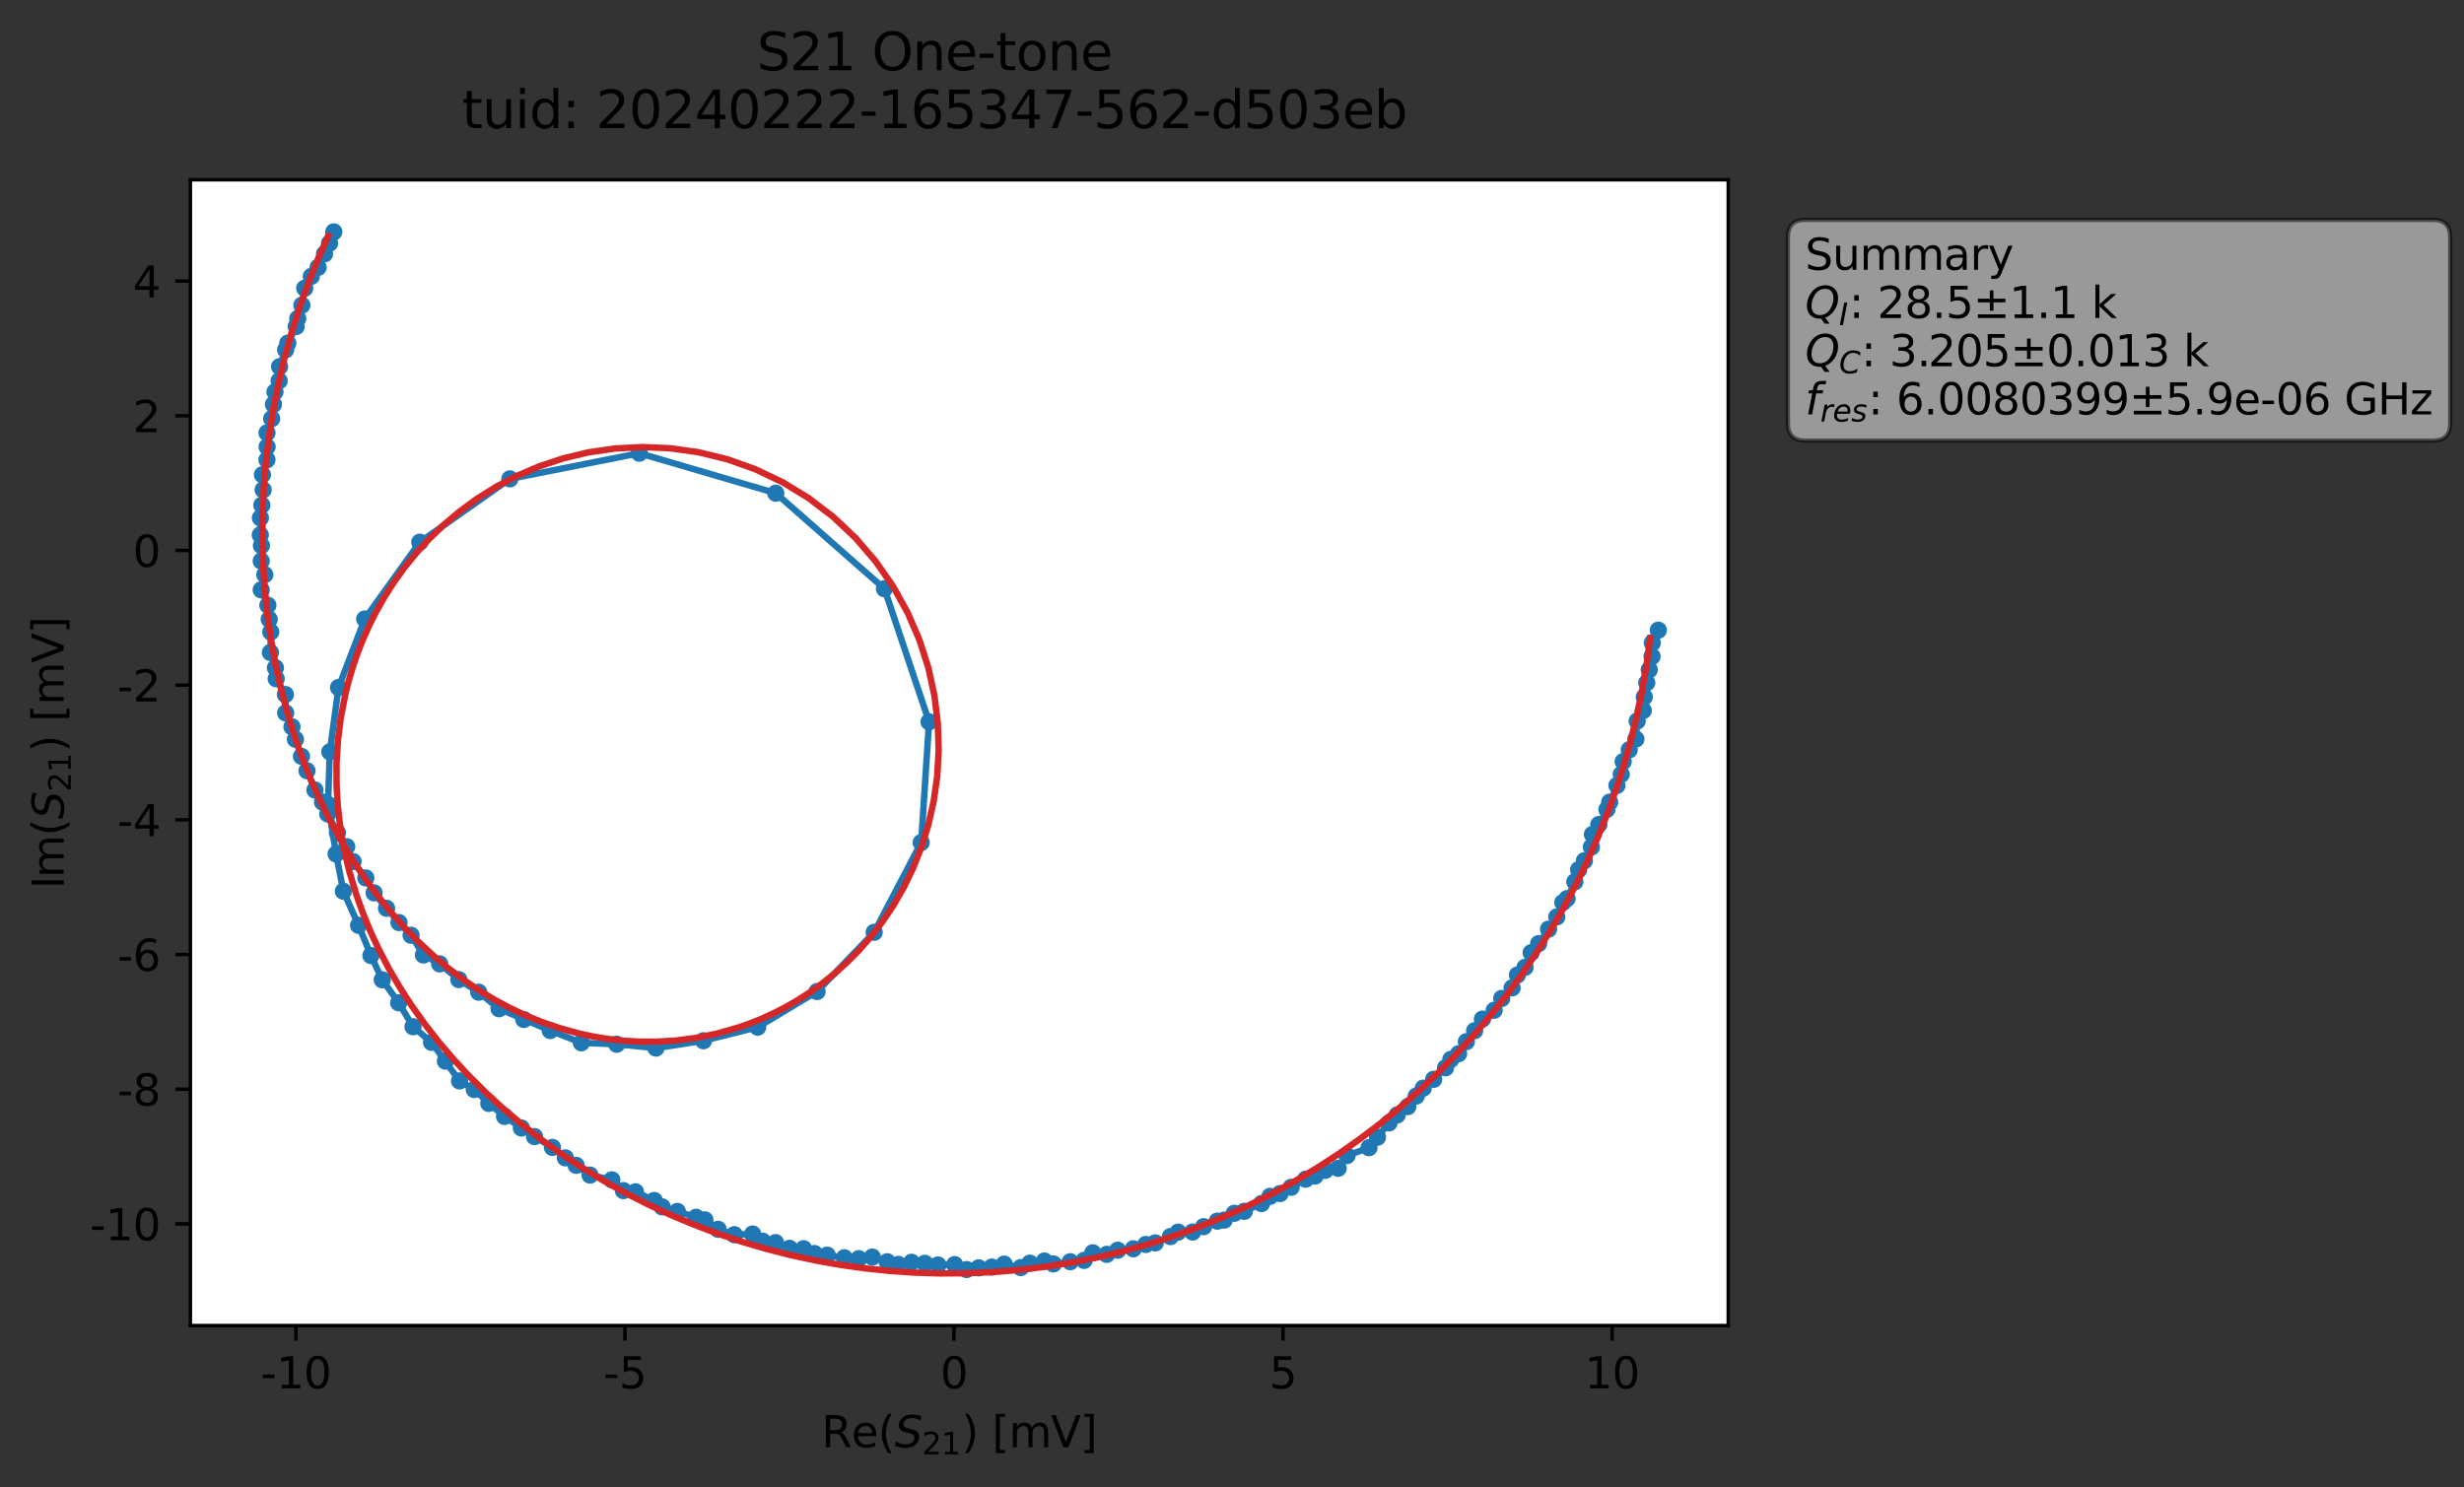 <?xml version="1.0" encoding="utf-8" standalone="no"?>
<!DOCTYPE svg PUBLIC "-//W3C//DTD SVG 1.1//EN"
  "http://www.w3.org/Graphics/SVG/1.1/DTD/svg11.dtd">
<svg xmlns:xlink="http://www.w3.org/1999/xlink" width="572.187pt" height="345.428pt" viewBox="0 0 572.187 345.428" xmlns="http://www.w3.org/2000/svg" version="1.1">
 <rect x="0" y="0" width="572.187" height="345.428" fill="#333333" stroke="none"/>
 <defs>
  <style type="text/css">*{stroke-linejoin: round; stroke-linecap: butt}</style>
 </defs>
 <g id="figure_1">
  <g id="patch_1">
   <path d="M 0 345.428 
L 572.187 345.428 
L 572.187 -0 
L 0 -0 
L 0 345.428 
z
" style="fill: none; opacity: 0"/>
  </g>
  <g id="axes_1">
   <g id="patch_2">
    <path d="M 44.211 307.872 
L 401.331 307.872 
L 401.331 41.76 
L 44.211 41.76 
z
" style="fill: #ffffff"/>
   </g>
   <g id="matplotlib.axis_1">
    <g id="xtick_1">
     <g id="line2d_1">
      <defs>
       <path id="m0618e9d1e6" d="M 0 0 
L 0 3.5 
" style="stroke: #000000; stroke-width: 0.8"/>
      </defs>
      <g>
       <use xlink:href="#m0618e9d1e6" x="68.714" y="307.872" style="stroke: #000000; stroke-width: 0.8"/>
      </g>
     </g>
     <g id="text_1">
      <!-- -10 -->
      <g transform="translate(60.548 322.47) scale(0.1 -0.1)">
       <defs>
        <path id="DejaVuSans-2d" d="M 313 2009 
L 1997 2009 
L 1997 1497 
L 313 1497 
L 313 2009 
z
" transform="scale(0.016)"/>
        <path id="DejaVuSans-31" d="M 794 531 
L 1825 531 
L 1825 4091 
L 703 3866 
L 703 4441 
L 1819 4666 
L 2450 4666 
L 2450 531 
L 3481 531 
L 3481 0 
L 794 0 
L 794 531 
z
" transform="scale(0.016)"/>
        <path id="DejaVuSans-30" d="M 2034 4250 
Q 1547 4250 1301 3770 
Q 1056 3291 1056 2328 
Q 1056 1369 1301 889 
Q 1547 409 2034 409 
Q 2525 409 2770 889 
Q 3016 1369 3016 2328 
Q 3016 3291 2770 3770 
Q 2525 4250 2034 4250 
z
M 2034 4750 
Q 2819 4750 3233 4129 
Q 3647 3509 3647 2328 
Q 3647 1150 3233 529 
Q 2819 -91 2034 -91 
Q 1250 -91 836 529 
Q 422 1150 422 2328 
Q 422 3509 836 4129 
Q 1250 4750 2034 4750 
z
" transform="scale(0.016)"/>
       </defs>
       <use xlink:href="#DejaVuSans-2d"/>
       <use xlink:href="#DejaVuSans-31" x="36.084"/>
       <use xlink:href="#DejaVuSans-30" x="99.707"/>
      </g>
     </g>
    </g>
    <g id="xtick_2">
     <g id="line2d_2">
      <g>
       <use xlink:href="#m0618e9d1e6" x="145.123" y="307.872" style="stroke: #000000; stroke-width: 0.8"/>
      </g>
     </g>
     <g id="text_2">
      <!-- -5 -->
      <g transform="translate(140.137 322.47) scale(0.1 -0.1)">
       <defs>
        <path id="DejaVuSans-35" d="M 691 4666 
L 3169 4666 
L 3169 4134 
L 1269 4134 
L 1269 2991 
Q 1406 3038 1543 3061 
Q 1681 3084 1819 3084 
Q 2600 3084 3056 2656 
Q 3513 2228 3513 1497 
Q 3513 744 3044 326 
Q 2575 -91 1722 -91 
Q 1428 -91 1123 -41 
Q 819 9 494 109 
L 494 744 
Q 775 591 1075 516 
Q 1375 441 1709 441 
Q 2250 441 2565 725 
Q 2881 1009 2881 1497 
Q 2881 1984 2565 2268 
Q 2250 2553 1709 2553 
Q 1456 2553 1204 2497 
Q 953 2441 691 2322 
L 691 4666 
z
" transform="scale(0.016)"/>
       </defs>
       <use xlink:href="#DejaVuSans-2d"/>
       <use xlink:href="#DejaVuSans-35" x="36.084"/>
      </g>
     </g>
    </g>
    <g id="xtick_3">
     <g id="line2d_3">
      <g>
       <use xlink:href="#m0618e9d1e6" x="221.531" y="307.872" style="stroke: #000000; stroke-width: 0.8"/>
      </g>
     </g>
     <g id="text_3">
      <!-- 0 -->
      <g transform="translate(218.35 322.47) scale(0.1 -0.1)">
       <use xlink:href="#DejaVuSans-30"/>
      </g>
     </g>
    </g>
    <g id="xtick_4">
     <g id="line2d_4">
      <g>
       <use xlink:href="#m0618e9d1e6" x="297.939" y="307.872" style="stroke: #000000; stroke-width: 0.8"/>
      </g>
     </g>
     <g id="text_4">
      <!-- 5 -->
      <g transform="translate(294.758 322.47) scale(0.1 -0.1)">
       <use xlink:href="#DejaVuSans-35"/>
      </g>
     </g>
    </g>
    <g id="xtick_5">
     <g id="line2d_5">
      <g>
       <use xlink:href="#m0618e9d1e6" x="374.348" y="307.872" style="stroke: #000000; stroke-width: 0.8"/>
      </g>
     </g>
     <g id="text_5">
      <!-- 10 -->
      <g transform="translate(367.985 322.47) scale(0.1 -0.1)">
       <use xlink:href="#DejaVuSans-31"/>
       <use xlink:href="#DejaVuSans-30" x="63.623"/>
      </g>
     </g>
    </g>
    <g id="text_6">
     <!-- Re$(S_{21})$ [mV] -->
     <g transform="translate(190.771 336.149) scale(0.1 -0.1)">
      <defs>
       <path id="DejaVuSans-52" d="M 2841 2188 
Q 3044 2119 3236 1894 
Q 3428 1669 3622 1275 
L 4263 0 
L 3584 0 
L 2988 1197 
Q 2756 1666 2539 1819 
Q 2322 1972 1947 1972 
L 1259 1972 
L 1259 0 
L 628 0 
L 628 4666 
L 2053 4666 
Q 2853 4666 3247 4331 
Q 3641 3997 3641 3322 
Q 3641 2881 3436 2590 
Q 3231 2300 2841 2188 
z
M 1259 4147 
L 1259 2491 
L 2053 2491 
Q 2509 2491 2742 2702 
Q 2975 2913 2975 3322 
Q 2975 3731 2742 3939 
Q 2509 4147 2053 4147 
L 1259 4147 
z
" transform="scale(0.016)"/>
       <path id="DejaVuSans-65" d="M 3597 1894 
L 3597 1613 
L 953 1613 
Q 991 1019 1311 708 
Q 1631 397 2203 397 
Q 2534 397 2845 478 
Q 3156 559 3463 722 
L 3463 178 
Q 3153 47 2828 -22 
Q 2503 -91 2169 -91 
Q 1331 -91 842 396 
Q 353 884 353 1716 
Q 353 2575 817 3079 
Q 1281 3584 2069 3584 
Q 2775 3584 3186 3129 
Q 3597 2675 3597 1894 
z
M 3022 2063 
Q 3016 2534 2758 2815 
Q 2500 3097 2075 3097 
Q 1594 3097 1305 2825 
Q 1016 2553 972 2059 
L 3022 2063 
z
" transform="scale(0.016)"/>
       <path id="DejaVuSans-28" d="M 1984 4856 
Q 1566 4138 1362 3434 
Q 1159 2731 1159 2009 
Q 1159 1288 1364 580 
Q 1569 -128 1984 -844 
L 1484 -844 
Q 1016 -109 783 600 
Q 550 1309 550 2009 
Q 550 2706 781 3412 
Q 1013 4119 1484 4856 
L 1984 4856 
z
" transform="scale(0.016)"/>
       <path id="DejaVuSans-Oblique-53" d="M 3859 4513 
L 3738 3897 
Q 3422 4066 3111 4152 
Q 2800 4238 2509 4238 
Q 1944 4238 1609 3991 
Q 1275 3744 1275 3334 
Q 1275 3109 1398 2989 
Q 1522 2869 2034 2731 
L 2413 2638 
Q 3053 2472 3303 2217 
Q 3553 1963 3553 1503 
Q 3553 797 2998 353 
Q 2444 -91 1538 -91 
Q 1166 -91 791 -17 
Q 416 56 38 206 
L 166 856 
Q 513 641 861 531 
Q 1209 422 1556 422 
Q 2147 422 2503 684 
Q 2859 947 2859 1369 
Q 2859 1650 2717 1795 
Q 2575 1941 2106 2059 
L 1728 2156 
Q 1081 2325 845 2545 
Q 609 2766 609 3163 
Q 609 3859 1145 4304 
Q 1681 4750 2541 4750 
Q 2875 4750 3203 4690 
Q 3531 4631 3859 4513 
z
" transform="scale(0.016)"/>
       <path id="DejaVuSans-32" d="M 1228 531 
L 3431 531 
L 3431 0 
L 469 0 
L 469 531 
Q 828 903 1448 1529 
Q 2069 2156 2228 2338 
Q 2531 2678 2651 2914 
Q 2772 3150 2772 3378 
Q 2772 3750 2511 3984 
Q 2250 4219 1831 4219 
Q 1534 4219 1204 4116 
Q 875 4013 500 3803 
L 500 4441 
Q 881 4594 1212 4672 
Q 1544 4750 1819 4750 
Q 2544 4750 2975 4387 
Q 3406 4025 3406 3419 
Q 3406 3131 3298 2873 
Q 3191 2616 2906 2266 
Q 2828 2175 2409 1742 
Q 1991 1309 1228 531 
z
" transform="scale(0.016)"/>
       <path id="DejaVuSans-29" d="M 513 4856 
L 1013 4856 
Q 1481 4119 1714 3412 
Q 1947 2706 1947 2009 
Q 1947 1309 1714 600 
Q 1481 -109 1013 -844 
L 513 -844 
Q 928 -128 1133 580 
Q 1338 1288 1338 2009 
Q 1338 2731 1133 3434 
Q 928 4138 513 4856 
z
" transform="scale(0.016)"/>
       <path id="DejaVuSans-20" transform="scale(0.016)"/>
       <path id="DejaVuSans-5b" d="M 550 4863 
L 1875 4863 
L 1875 4416 
L 1125 4416 
L 1125 -397 
L 1875 -397 
L 1875 -844 
L 550 -844 
L 550 4863 
z
" transform="scale(0.016)"/>
       <path id="DejaVuSans-6d" d="M 3328 2828 
Q 3544 3216 3844 3400 
Q 4144 3584 4550 3584 
Q 5097 3584 5394 3201 
Q 5691 2819 5691 2113 
L 5691 0 
L 5113 0 
L 5113 2094 
Q 5113 2597 4934 2840 
Q 4756 3084 4391 3084 
Q 3944 3084 3684 2787 
Q 3425 2491 3425 1978 
L 3425 0 
L 2847 0 
L 2847 2094 
Q 2847 2600 2669 2842 
Q 2491 3084 2119 3084 
Q 1678 3084 1418 2786 
Q 1159 2488 1159 1978 
L 1159 0 
L 581 0 
L 581 3500 
L 1159 3500 
L 1159 2956 
Q 1356 3278 1631 3431 
Q 1906 3584 2284 3584 
Q 2666 3584 2933 3390 
Q 3200 3197 3328 2828 
z
" transform="scale(0.016)"/>
       <path id="DejaVuSans-56" d="M 1831 0 
L 50 4666 
L 709 4666 
L 2188 738 
L 3669 4666 
L 4325 4666 
L 2547 0 
L 1831 0 
z
" transform="scale(0.016)"/>
       <path id="DejaVuSans-5d" d="M 1947 4863 
L 1947 -844 
L 622 -844 
L 622 -397 
L 1369 -397 
L 1369 4416 
L 622 4416 
L 622 4863 
L 1947 4863 
z
" transform="scale(0.016)"/>
      </defs>
      <use xlink:href="#DejaVuSans-52" transform="translate(0 0.016)"/>
      <use xlink:href="#DejaVuSans-65" transform="translate(69.482 0.016)"/>
      <use xlink:href="#DejaVuSans-28" transform="translate(131.006 0.016)"/>
      <use xlink:href="#DejaVuSans-Oblique-53" transform="translate(170.02 0.016)"/>
      <use xlink:href="#DejaVuSans-32" transform="translate(233.496 -16.391) scale(0.7)"/>
      <use xlink:href="#DejaVuSans-31" transform="translate(278.032 -16.391) scale(0.7)"/>
      <use xlink:href="#DejaVuSans-29" transform="translate(325.303 0.016)"/>
      <use xlink:href="#DejaVuSans-20" transform="translate(364.316 0.016)"/>
      <use xlink:href="#DejaVuSans-5b" transform="translate(396.104 0.016)"/>
      <use xlink:href="#DejaVuSans-6d" transform="translate(435.117 0.016)"/>
      <use xlink:href="#DejaVuSans-56" transform="translate(532.529 0.016)"/>
      <use xlink:href="#DejaVuSans-5d" transform="translate(600.938 0.016)"/>
     </g>
    </g>
   </g>
   <g id="matplotlib.axis_2">
    <g id="ytick_1">
     <g id="line2d_6">
      <defs>
       <path id="m927e567c3d" d="M 0 0 
L -3.5 0 
" style="stroke: #000000; stroke-width: 0.8"/>
      </defs>
      <g>
       <use xlink:href="#m927e567c3d" x="44.211" y="284.253" style="stroke: #000000; stroke-width: 0.8"/>
      </g>
     </g>
     <g id="text_7">
      <!-- -10 -->
      <g transform="translate(20.878 288.053) scale(0.1 -0.1)">
       <use xlink:href="#DejaVuSans-2d"/>
       <use xlink:href="#DejaVuSans-31" x="36.084"/>
       <use xlink:href="#DejaVuSans-30" x="99.707"/>
      </g>
     </g>
    </g>
    <g id="ytick_2">
     <g id="line2d_7">
      <g>
       <use xlink:href="#m927e567c3d" x="44.211" y="252.973" style="stroke: #000000; stroke-width: 0.8"/>
      </g>
     </g>
     <g id="text_8">
      <!-- -8 -->
      <g transform="translate(27.241 256.772) scale(0.1 -0.1)">
       <defs>
        <path id="DejaVuSans-38" d="M 2034 2216 
Q 1584 2216 1326 1975 
Q 1069 1734 1069 1313 
Q 1069 891 1326 650 
Q 1584 409 2034 409 
Q 2484 409 2743 651 
Q 3003 894 3003 1313 
Q 3003 1734 2745 1975 
Q 2488 2216 2034 2216 
z
M 1403 2484 
Q 997 2584 770 2862 
Q 544 3141 544 3541 
Q 544 4100 942 4425 
Q 1341 4750 2034 4750 
Q 2731 4750 3128 4425 
Q 3525 4100 3525 3541 
Q 3525 3141 3298 2862 
Q 3072 2584 2669 2484 
Q 3125 2378 3379 2068 
Q 3634 1759 3634 1313 
Q 3634 634 3220 271 
Q 2806 -91 2034 -91 
Q 1263 -91 848 271 
Q 434 634 434 1313 
Q 434 1759 690 2068 
Q 947 2378 1403 2484 
z
M 1172 3481 
Q 1172 3119 1398 2916 
Q 1625 2713 2034 2713 
Q 2441 2713 2670 2916 
Q 2900 3119 2900 3481 
Q 2900 3844 2670 4047 
Q 2441 4250 2034 4250 
Q 1625 4250 1398 4047 
Q 1172 3844 1172 3481 
z
" transform="scale(0.016)"/>
       </defs>
       <use xlink:href="#DejaVuSans-2d"/>
       <use xlink:href="#DejaVuSans-38" x="36.084"/>
      </g>
     </g>
    </g>
    <g id="ytick_3">
     <g id="line2d_8">
      <g>
       <use xlink:href="#m927e567c3d" x="44.211" y="221.692" style="stroke: #000000; stroke-width: 0.8"/>
      </g>
     </g>
     <g id="text_9">
      <!-- -6 -->
      <g transform="translate(27.241 225.491) scale(0.1 -0.1)">
       <defs>
        <path id="DejaVuSans-36" d="M 2113 2584 
Q 1688 2584 1439 2293 
Q 1191 2003 1191 1497 
Q 1191 994 1439 701 
Q 1688 409 2113 409 
Q 2538 409 2786 701 
Q 3034 994 3034 1497 
Q 3034 2003 2786 2293 
Q 2538 2584 2113 2584 
z
M 3366 4563 
L 3366 3988 
Q 3128 4100 2886 4159 
Q 2644 4219 2406 4219 
Q 1781 4219 1451 3797 
Q 1122 3375 1075 2522 
Q 1259 2794 1537 2939 
Q 1816 3084 2150 3084 
Q 2853 3084 3261 2657 
Q 3669 2231 3669 1497 
Q 3669 778 3244 343 
Q 2819 -91 2113 -91 
Q 1303 -91 875 529 
Q 447 1150 447 2328 
Q 447 3434 972 4092 
Q 1497 4750 2381 4750 
Q 2619 4750 2861 4703 
Q 3103 4656 3366 4563 
z
" transform="scale(0.016)"/>
       </defs>
       <use xlink:href="#DejaVuSans-2d"/>
       <use xlink:href="#DejaVuSans-36" x="36.084"/>
      </g>
     </g>
    </g>
    <g id="ytick_4">
     <g id="line2d_9">
      <g>
       <use xlink:href="#m927e567c3d" x="44.211" y="190.411" style="stroke: #000000; stroke-width: 0.8"/>
      </g>
     </g>
     <g id="text_10">
      <!-- -4 -->
      <g transform="translate(27.241 194.21) scale(0.1 -0.1)">
       <defs>
        <path id="DejaVuSans-34" d="M 2419 4116 
L 825 1625 
L 2419 1625 
L 2419 4116 
z
M 2253 4666 
L 3047 4666 
L 3047 1625 
L 3713 1625 
L 3713 1100 
L 3047 1100 
L 3047 0 
L 2419 0 
L 2419 1100 
L 313 1100 
L 313 1709 
L 2253 4666 
z
" transform="scale(0.016)"/>
       </defs>
       <use xlink:href="#DejaVuSans-2d"/>
       <use xlink:href="#DejaVuSans-34" x="36.084"/>
      </g>
     </g>
    </g>
    <g id="ytick_5">
     <g id="line2d_10">
      <g>
       <use xlink:href="#m927e567c3d" x="44.211" y="159.13" style="stroke: #000000; stroke-width: 0.8"/>
      </g>
     </g>
     <g id="text_11">
      <!-- -2 -->
      <g transform="translate(27.241 162.93) scale(0.1 -0.1)">
       <use xlink:href="#DejaVuSans-2d"/>
       <use xlink:href="#DejaVuSans-32" x="36.084"/>
      </g>
     </g>
    </g>
    <g id="ytick_6">
     <g id="line2d_11">
      <g>
       <use xlink:href="#m927e567c3d" x="44.211" y="127.85" style="stroke: #000000; stroke-width: 0.8"/>
      </g>
     </g>
     <g id="text_12">
      <!-- 0 -->
      <g transform="translate(30.848 131.649) scale(0.1 -0.1)">
       <use xlink:href="#DejaVuSans-30"/>
      </g>
     </g>
    </g>
    <g id="ytick_7">
     <g id="line2d_12">
      <g>
       <use xlink:href="#m927e567c3d" x="44.211" y="96.569" style="stroke: #000000; stroke-width: 0.8"/>
      </g>
     </g>
     <g id="text_13">
      <!-- 2 -->
      <g transform="translate(30.848 100.368) scale(0.1 -0.1)">
       <use xlink:href="#DejaVuSans-32"/>
      </g>
     </g>
    </g>
    <g id="ytick_8">
     <g id="line2d_13">
      <g>
       <use xlink:href="#m927e567c3d" x="44.211" y="65.288" style="stroke: #000000; stroke-width: 0.8"/>
      </g>
     </g>
     <g id="text_14">
      <!-- 4 -->
      <g transform="translate(30.848 69.087) scale(0.1 -0.1)">
       <use xlink:href="#DejaVuSans-34"/>
      </g>
     </g>
    </g>
    <g id="text_15">
     <!-- Im$(S_{21})$ [mV] -->
     <g transform="translate(14.798 206.466) rotate(-90) scale(0.1 -0.1)">
      <defs>
       <path id="DejaVuSans-49" d="M 628 4666 
L 1259 4666 
L 1259 0 
L 628 0 
L 628 4666 
z
" transform="scale(0.016)"/>
      </defs>
      <use xlink:href="#DejaVuSans-49" transform="translate(0 0.016)"/>
      <use xlink:href="#DejaVuSans-6d" transform="translate(25.867 0.016)"/>
      <use xlink:href="#DejaVuSans-28" transform="translate(123.279 0.016)"/>
      <use xlink:href="#DejaVuSans-Oblique-53" transform="translate(162.293 0.016)"/>
      <use xlink:href="#DejaVuSans-32" transform="translate(225.77 -16.391) scale(0.7)"/>
      <use xlink:href="#DejaVuSans-31" transform="translate(270.306 -16.391) scale(0.7)"/>
      <use xlink:href="#DejaVuSans-29" transform="translate(317.576 0.016)"/>
      <use xlink:href="#DejaVuSans-20" transform="translate(356.59 0.016)"/>
      <use xlink:href="#DejaVuSans-5b" transform="translate(388.377 0.016)"/>
      <use xlink:href="#DejaVuSans-6d" transform="translate(427.391 0.016)"/>
      <use xlink:href="#DejaVuSans-56" transform="translate(524.803 0.016)"/>
      <use xlink:href="#DejaVuSans-5d" transform="translate(593.211 0.016)"/>
     </g>
    </g>
   </g>
   <g id="line2d_14">
    <path d="M 385.098 146.36 
L 383.696 149.305 
L 383.639 152.476 
L 382.407 158.587 
L 381.835 161.889 
L 381.607 165.029 
L 380.183 167.472 
L 379.883 171.655 
L 378.34 174.154 
L 376.931 176.892 
L 376.483 179.852 
L 375.483 182.429 
L 373.152 187.998 
L 371.285 191.504 
L 369.79 193.803 
L 369.552 196.738 
L 367.924 199.925 
L 366.593 201.995 
L 365.707 204.81 
L 363.907 208.714 
L 362.912 209.627 
L 361.521 212.956 
L 357.296 219.17 
L 355.56 221.287 
L 354.147 224.677 
L 352.376 226.452 
L 351.139 229.446 
L 348.732 231.895 
L 346.978 234.645 
L 344.248 236.7 
L 342.438 239.395 
L 340.517 241.943 
L 338.712 244.738 
L 336.908 246.058 
L 335.677 248.008 
L 332.92 250.682 
L 330.499 252.739 
L 328.876 254.571 
L 326.917 257.024 
L 324.449 258.967 
L 322.546 260.811 
L 317.911 266.559 
L 312.799 268.41 
L 310.752 271.351 
L 307.769 271.831 
L 305.38 273.157 
L 303.209 273.876 
L 297.253 277.218 
L 294.918 277.87 
L 292.957 279.533 
L 288.948 281.343 
L 286.622 281.8 
L 284.284 283.383 
L 282.675 283.622 
L 279.504 284.905 
L 276.952 286.149 
L 273.584 286.174 
L 271.793 287.207 
L 268.278 288.674 
L 266.071 289.046 
L 263.18 290.042 
L 259.561 290.377 
L 257.01 291.337 
L 253.768 290.979 
L 251.754 292.738 
L 248.534 293.049 
L 244.603 293.558 
L 242.518 292.891 
L 239.155 293.389 
L 237.042 294.411 
L 233.187 293.607 
L 230.324 294.29 
L 227.271 294.477 
L 224.468 294.869 
L 221.697 293.727 
L 217.825 293.8 
L 214.781 293.419 
L 211.674 293.184 
L 208.607 293.673 
L 206.028 293.063 
L 202.563 291.978 
L 199.425 292.341 
L 196.073 292.132 
L 189.162 291.159 
L 186.612 290.031 
L 183.344 289.934 
L 180.089 288.609 
L 177.082 288.269 
L 174.774 286.616 
L 170.533 286.771 
L 166.763 285.522 
L 163.699 283.329 
L 153.776 280.317 
L 151.93 278.822 
L 147.565 276.815 
L 144.764 276.538 
L 142.081 274.031 
L 137.018 272.932 
L 131.281 268.921 
L 128.283 266.499 
L 124.126 263.985 
L 121.069 261.988 
L 117.166 259.295 
L 113.513 256.282 
L 110.13 253.049 
L 106.717 251.056 
L 100.217 242.102 
L 95.911 238.474 
L 92.582 232.909 
L 88.767 227.567 
L 86.139 221.93 
L 83.273 214.916 
L 79.735 207 
L 78.049 198.348 
L 76.169 186.838 
L 76.591 174.626 
L 78.613 159.693 
L 84.693 143.769 
L 97.487 125.928 
L 118.406 111.222 
L 148.46 105.265 
L 180.145 114.545 
L 205.379 136.739 
L 215.744 167.649 
L 213.918 195.681 
L 203.003 216.535 
L 189.747 230.294 
L 175.947 238.567 
L 163.354 241.727 
L 152.319 243.433 
L 143.213 242.534 
L 134.998 242.199 
L 127.778 239.36 
L 115.889 234.286 
L 111.163 230.45 
L 106.55 227.523 
L 102.101 223.873 
L 98.329 221.805 
L 95.461 217.223 
L 92.651 214.277 
L 89.763 210.958 
L 86.878 207.385 
L 84.944 203.908 
L 81.983 200.107 
L 80.513 196.658 
L 78.357 193.421 
L 76.12 189.05 
L 74.893 186.3 
L 73.14 183.49 
L 70.009 175.668 
L 68.612 171.712 
L 67.803 168.814 
L 66.34 165.584 
L 66.275 161.312 
L 64.139 157.655 
L 63.96 155.098 
L 62.789 151.545 
L 62.882 146.776 
L 62.205 140.582 
L 60.66 136.999 
L 61.494 133.479 
L 60.664 130.298 
L 60.713 126.72 
L 60.444 124.248 
L 60.475 120.28 
L 61.107 113.765 
L 60.939 110.278 
L 61.991 106.789 
L 62.006 100.527 
L 63.087 97.249 
L 63.854 91.028 
L 64.824 88.445 
L 64.928 85.168 
L 66.835 79.706 
L 68.777 75.839 
L 69.141 73.968 
L 70.099 70.881 
L 70.761 66.943 
L 72.29 64.194 
L 73.876 62.095 
L 76.528 56.489 
L 77.514 53.856 
L 77.514 53.856 
" clip-path="url(#p9746a6df5f)" style="fill: none; stroke: #1f77b4; stroke-width: 1.5; stroke-linecap: square"/>
    <defs>
     <path id="m196b389367" d="M 0 1.5 
C 0.398 1.5 0.779 1.342 1.061 1.061 
C 1.342 0.779 1.5 0.398 1.5 0 
C 1.5 -0.398 1.342 -0.779 1.061 -1.061 
C 0.779 -1.342 0.398 -1.5 0 -1.5 
C -0.398 -1.5 -0.779 -1.342 -1.061 -1.061 
C -1.342 -0.779 -1.5 -0.398 -1.5 0 
C -1.5 0.398 -1.342 0.779 -1.061 1.061 
C -0.779 1.342 -0.398 1.5 0 1.5 
z
" style="stroke: #1f77b4"/>
    </defs>
    <g clip-path="url(#p9746a6df5f)">
     <use xlink:href="#m196b389367" x="385.098" y="146.36" style="fill: #1f77b4; stroke: #1f77b4"/>
     <use xlink:href="#m196b389367" x="383.696" y="149.305" style="fill: #1f77b4; stroke: #1f77b4"/>
     <use xlink:href="#m196b389367" x="383.639" y="152.476" style="fill: #1f77b4; stroke: #1f77b4"/>
     <use xlink:href="#m196b389367" x="382.989" y="155.558" style="fill: #1f77b4; stroke: #1f77b4"/>
     <use xlink:href="#m196b389367" x="382.407" y="158.587" style="fill: #1f77b4; stroke: #1f77b4"/>
     <use xlink:href="#m196b389367" x="381.835" y="161.889" style="fill: #1f77b4; stroke: #1f77b4"/>
     <use xlink:href="#m196b389367" x="381.607" y="165.029" style="fill: #1f77b4; stroke: #1f77b4"/>
     <use xlink:href="#m196b389367" x="380.183" y="167.472" style="fill: #1f77b4; stroke: #1f77b4"/>
     <use xlink:href="#m196b389367" x="379.883" y="171.655" style="fill: #1f77b4; stroke: #1f77b4"/>
     <use xlink:href="#m196b389367" x="378.34" y="174.154" style="fill: #1f77b4; stroke: #1f77b4"/>
     <use xlink:href="#m196b389367" x="376.931" y="176.892" style="fill: #1f77b4; stroke: #1f77b4"/>
     <use xlink:href="#m196b389367" x="376.483" y="179.852" style="fill: #1f77b4; stroke: #1f77b4"/>
     <use xlink:href="#m196b389367" x="375.483" y="182.429" style="fill: #1f77b4; stroke: #1f77b4"/>
     <use xlink:href="#m196b389367" x="373.809" y="186.309" style="fill: #1f77b4; stroke: #1f77b4"/>
     <use xlink:href="#m196b389367" x="373.152" y="187.998" style="fill: #1f77b4; stroke: #1f77b4"/>
     <use xlink:href="#m196b389367" x="371.285" y="191.504" style="fill: #1f77b4; stroke: #1f77b4"/>
     <use xlink:href="#m196b389367" x="369.79" y="193.803" style="fill: #1f77b4; stroke: #1f77b4"/>
     <use xlink:href="#m196b389367" x="369.552" y="196.738" style="fill: #1f77b4; stroke: #1f77b4"/>
     <use xlink:href="#m196b389367" x="367.924" y="199.925" style="fill: #1f77b4; stroke: #1f77b4"/>
     <use xlink:href="#m196b389367" x="366.593" y="201.995" style="fill: #1f77b4; stroke: #1f77b4"/>
     <use xlink:href="#m196b389367" x="365.707" y="204.81" style="fill: #1f77b4; stroke: #1f77b4"/>
     <use xlink:href="#m196b389367" x="363.907" y="208.714" style="fill: #1f77b4; stroke: #1f77b4"/>
     <use xlink:href="#m196b389367" x="362.912" y="209.627" style="fill: #1f77b4; stroke: #1f77b4"/>
     <use xlink:href="#m196b389367" x="361.521" y="212.956" style="fill: #1f77b4; stroke: #1f77b4"/>
     <use xlink:href="#m196b389367" x="359.607" y="215.799" style="fill: #1f77b4; stroke: #1f77b4"/>
     <use xlink:href="#m196b389367" x="357.296" y="219.17" style="fill: #1f77b4; stroke: #1f77b4"/>
     <use xlink:href="#m196b389367" x="355.56" y="221.287" style="fill: #1f77b4; stroke: #1f77b4"/>
     <use xlink:href="#m196b389367" x="354.147" y="224.677" style="fill: #1f77b4; stroke: #1f77b4"/>
     <use xlink:href="#m196b389367" x="352.376" y="226.452" style="fill: #1f77b4; stroke: #1f77b4"/>
     <use xlink:href="#m196b389367" x="351.139" y="229.446" style="fill: #1f77b4; stroke: #1f77b4"/>
     <use xlink:href="#m196b389367" x="348.732" y="231.895" style="fill: #1f77b4; stroke: #1f77b4"/>
     <use xlink:href="#m196b389367" x="346.978" y="234.645" style="fill: #1f77b4; stroke: #1f77b4"/>
     <use xlink:href="#m196b389367" x="344.248" y="236.7" style="fill: #1f77b4; stroke: #1f77b4"/>
     <use xlink:href="#m196b389367" x="342.438" y="239.395" style="fill: #1f77b4; stroke: #1f77b4"/>
     <use xlink:href="#m196b389367" x="340.517" y="241.943" style="fill: #1f77b4; stroke: #1f77b4"/>
     <use xlink:href="#m196b389367" x="338.712" y="244.738" style="fill: #1f77b4; stroke: #1f77b4"/>
     <use xlink:href="#m196b389367" x="336.908" y="246.058" style="fill: #1f77b4; stroke: #1f77b4"/>
     <use xlink:href="#m196b389367" x="335.677" y="248.008" style="fill: #1f77b4; stroke: #1f77b4"/>
     <use xlink:href="#m196b389367" x="332.92" y="250.682" style="fill: #1f77b4; stroke: #1f77b4"/>
     <use xlink:href="#m196b389367" x="330.499" y="252.739" style="fill: #1f77b4; stroke: #1f77b4"/>
     <use xlink:href="#m196b389367" x="328.876" y="254.571" style="fill: #1f77b4; stroke: #1f77b4"/>
     <use xlink:href="#m196b389367" x="326.917" y="257.024" style="fill: #1f77b4; stroke: #1f77b4"/>
     <use xlink:href="#m196b389367" x="324.449" y="258.967" style="fill: #1f77b4; stroke: #1f77b4"/>
     <use xlink:href="#m196b389367" x="322.546" y="260.811" style="fill: #1f77b4; stroke: #1f77b4"/>
     <use xlink:href="#m196b389367" x="319.882" y="264.126" style="fill: #1f77b4; stroke: #1f77b4"/>
     <use xlink:href="#m196b389367" x="317.911" y="266.559" style="fill: #1f77b4; stroke: #1f77b4"/>
     <use xlink:href="#m196b389367" x="312.799" y="268.41" style="fill: #1f77b4; stroke: #1f77b4"/>
     <use xlink:href="#m196b389367" x="310.752" y="271.351" style="fill: #1f77b4; stroke: #1f77b4"/>
     <use xlink:href="#m196b389367" x="307.769" y="271.831" style="fill: #1f77b4; stroke: #1f77b4"/>
     <use xlink:href="#m196b389367" x="305.38" y="273.157" style="fill: #1f77b4; stroke: #1f77b4"/>
     <use xlink:href="#m196b389367" x="303.209" y="273.876" style="fill: #1f77b4; stroke: #1f77b4"/>
     <use xlink:href="#m196b389367" x="299.829" y="275.766" style="fill: #1f77b4; stroke: #1f77b4"/>
     <use xlink:href="#m196b389367" x="297.253" y="277.218" style="fill: #1f77b4; stroke: #1f77b4"/>
     <use xlink:href="#m196b389367" x="294.918" y="277.87" style="fill: #1f77b4; stroke: #1f77b4"/>
     <use xlink:href="#m196b389367" x="292.957" y="279.533" style="fill: #1f77b4; stroke: #1f77b4"/>
     <use xlink:href="#m196b389367" x="288.948" y="281.343" style="fill: #1f77b4; stroke: #1f77b4"/>
     <use xlink:href="#m196b389367" x="286.622" y="281.8" style="fill: #1f77b4; stroke: #1f77b4"/>
     <use xlink:href="#m196b389367" x="284.284" y="283.383" style="fill: #1f77b4; stroke: #1f77b4"/>
     <use xlink:href="#m196b389367" x="282.675" y="283.622" style="fill: #1f77b4; stroke: #1f77b4"/>
     <use xlink:href="#m196b389367" x="279.504" y="284.905" style="fill: #1f77b4; stroke: #1f77b4"/>
     <use xlink:href="#m196b389367" x="276.952" y="286.149" style="fill: #1f77b4; stroke: #1f77b4"/>
     <use xlink:href="#m196b389367" x="273.584" y="286.174" style="fill: #1f77b4; stroke: #1f77b4"/>
     <use xlink:href="#m196b389367" x="271.793" y="287.207" style="fill: #1f77b4; stroke: #1f77b4"/>
     <use xlink:href="#m196b389367" x="268.278" y="288.674" style="fill: #1f77b4; stroke: #1f77b4"/>
     <use xlink:href="#m196b389367" x="266.071" y="289.046" style="fill: #1f77b4; stroke: #1f77b4"/>
     <use xlink:href="#m196b389367" x="263.18" y="290.042" style="fill: #1f77b4; stroke: #1f77b4"/>
     <use xlink:href="#m196b389367" x="259.561" y="290.377" style="fill: #1f77b4; stroke: #1f77b4"/>
     <use xlink:href="#m196b389367" x="257.01" y="291.337" style="fill: #1f77b4; stroke: #1f77b4"/>
     <use xlink:href="#m196b389367" x="253.768" y="290.979" style="fill: #1f77b4; stroke: #1f77b4"/>
     <use xlink:href="#m196b389367" x="251.754" y="292.738" style="fill: #1f77b4; stroke: #1f77b4"/>
     <use xlink:href="#m196b389367" x="248.534" y="293.049" style="fill: #1f77b4; stroke: #1f77b4"/>
     <use xlink:href="#m196b389367" x="244.603" y="293.558" style="fill: #1f77b4; stroke: #1f77b4"/>
     <use xlink:href="#m196b389367" x="242.518" y="292.891" style="fill: #1f77b4; stroke: #1f77b4"/>
     <use xlink:href="#m196b389367" x="239.155" y="293.389" style="fill: #1f77b4; stroke: #1f77b4"/>
     <use xlink:href="#m196b389367" x="237.042" y="294.411" style="fill: #1f77b4; stroke: #1f77b4"/>
     <use xlink:href="#m196b389367" x="233.187" y="293.607" style="fill: #1f77b4; stroke: #1f77b4"/>
     <use xlink:href="#m196b389367" x="230.324" y="294.29" style="fill: #1f77b4; stroke: #1f77b4"/>
     <use xlink:href="#m196b389367" x="227.271" y="294.477" style="fill: #1f77b4; stroke: #1f77b4"/>
     <use xlink:href="#m196b389367" x="224.468" y="294.869" style="fill: #1f77b4; stroke: #1f77b4"/>
     <use xlink:href="#m196b389367" x="221.697" y="293.727" style="fill: #1f77b4; stroke: #1f77b4"/>
     <use xlink:href="#m196b389367" x="217.825" y="293.8" style="fill: #1f77b4; stroke: #1f77b4"/>
     <use xlink:href="#m196b389367" x="214.781" y="293.419" style="fill: #1f77b4; stroke: #1f77b4"/>
     <use xlink:href="#m196b389367" x="211.674" y="293.184" style="fill: #1f77b4; stroke: #1f77b4"/>
     <use xlink:href="#m196b389367" x="208.607" y="293.673" style="fill: #1f77b4; stroke: #1f77b4"/>
     <use xlink:href="#m196b389367" x="206.028" y="293.063" style="fill: #1f77b4; stroke: #1f77b4"/>
     <use xlink:href="#m196b389367" x="202.563" y="291.978" style="fill: #1f77b4; stroke: #1f77b4"/>
     <use xlink:href="#m196b389367" x="199.425" y="292.341" style="fill: #1f77b4; stroke: #1f77b4"/>
     <use xlink:href="#m196b389367" x="196.073" y="292.132" style="fill: #1f77b4; stroke: #1f77b4"/>
     <use xlink:href="#m196b389367" x="192.111" y="291.525" style="fill: #1f77b4; stroke: #1f77b4"/>
     <use xlink:href="#m196b389367" x="189.162" y="291.159" style="fill: #1f77b4; stroke: #1f77b4"/>
     <use xlink:href="#m196b389367" x="186.612" y="290.031" style="fill: #1f77b4; stroke: #1f77b4"/>
     <use xlink:href="#m196b389367" x="183.344" y="289.934" style="fill: #1f77b4; stroke: #1f77b4"/>
     <use xlink:href="#m196b389367" x="180.089" y="288.609" style="fill: #1f77b4; stroke: #1f77b4"/>
     <use xlink:href="#m196b389367" x="177.082" y="288.269" style="fill: #1f77b4; stroke: #1f77b4"/>
     <use xlink:href="#m196b389367" x="174.774" y="286.616" style="fill: #1f77b4; stroke: #1f77b4"/>
     <use xlink:href="#m196b389367" x="170.533" y="286.771" style="fill: #1f77b4; stroke: #1f77b4"/>
     <use xlink:href="#m196b389367" x="166.763" y="285.522" style="fill: #1f77b4; stroke: #1f77b4"/>
     <use xlink:href="#m196b389367" x="163.699" y="283.329" style="fill: #1f77b4; stroke: #1f77b4"/>
     <use xlink:href="#m196b389367" x="161.644" y="282.725" style="fill: #1f77b4; stroke: #1f77b4"/>
     <use xlink:href="#m196b389367" x="157.293" y="281.37" style="fill: #1f77b4; stroke: #1f77b4"/>
     <use xlink:href="#m196b389367" x="153.776" y="280.317" style="fill: #1f77b4; stroke: #1f77b4"/>
     <use xlink:href="#m196b389367" x="151.93" y="278.822" style="fill: #1f77b4; stroke: #1f77b4"/>
     <use xlink:href="#m196b389367" x="147.565" y="276.815" style="fill: #1f77b4; stroke: #1f77b4"/>
     <use xlink:href="#m196b389367" x="144.764" y="276.538" style="fill: #1f77b4; stroke: #1f77b4"/>
     <use xlink:href="#m196b389367" x="142.081" y="274.031" style="fill: #1f77b4; stroke: #1f77b4"/>
     <use xlink:href="#m196b389367" x="137.018" y="272.932" style="fill: #1f77b4; stroke: #1f77b4"/>
     <use xlink:href="#m196b389367" x="133.789" y="270.662" style="fill: #1f77b4; stroke: #1f77b4"/>
     <use xlink:href="#m196b389367" x="131.281" y="268.921" style="fill: #1f77b4; stroke: #1f77b4"/>
     <use xlink:href="#m196b389367" x="128.283" y="266.499" style="fill: #1f77b4; stroke: #1f77b4"/>
     <use xlink:href="#m196b389367" x="124.126" y="263.985" style="fill: #1f77b4; stroke: #1f77b4"/>
     <use xlink:href="#m196b389367" x="121.069" y="261.988" style="fill: #1f77b4; stroke: #1f77b4"/>
     <use xlink:href="#m196b389367" x="117.166" y="259.295" style="fill: #1f77b4; stroke: #1f77b4"/>
     <use xlink:href="#m196b389367" x="113.513" y="256.282" style="fill: #1f77b4; stroke: #1f77b4"/>
     <use xlink:href="#m196b389367" x="110.13" y="253.049" style="fill: #1f77b4; stroke: #1f77b4"/>
     <use xlink:href="#m196b389367" x="106.717" y="251.056" style="fill: #1f77b4; stroke: #1f77b4"/>
     <use xlink:href="#m196b389367" x="103.438" y="246.459" style="fill: #1f77b4; stroke: #1f77b4"/>
     <use xlink:href="#m196b389367" x="100.217" y="242.102" style="fill: #1f77b4; stroke: #1f77b4"/>
     <use xlink:href="#m196b389367" x="95.911" y="238.474" style="fill: #1f77b4; stroke: #1f77b4"/>
     <use xlink:href="#m196b389367" x="92.582" y="232.909" style="fill: #1f77b4; stroke: #1f77b4"/>
     <use xlink:href="#m196b389367" x="88.767" y="227.567" style="fill: #1f77b4; stroke: #1f77b4"/>
     <use xlink:href="#m196b389367" x="86.139" y="221.93" style="fill: #1f77b4; stroke: #1f77b4"/>
     <use xlink:href="#m196b389367" x="83.273" y="214.916" style="fill: #1f77b4; stroke: #1f77b4"/>
     <use xlink:href="#m196b389367" x="79.735" y="207" style="fill: #1f77b4; stroke: #1f77b4"/>
     <use xlink:href="#m196b389367" x="78.049" y="198.348" style="fill: #1f77b4; stroke: #1f77b4"/>
     <use xlink:href="#m196b389367" x="76.169" y="186.838" style="fill: #1f77b4; stroke: #1f77b4"/>
     <use xlink:href="#m196b389367" x="76.591" y="174.626" style="fill: #1f77b4; stroke: #1f77b4"/>
     <use xlink:href="#m196b389367" x="78.613" y="159.693" style="fill: #1f77b4; stroke: #1f77b4"/>
     <use xlink:href="#m196b389367" x="84.693" y="143.769" style="fill: #1f77b4; stroke: #1f77b4"/>
     <use xlink:href="#m196b389367" x="97.487" y="125.928" style="fill: #1f77b4; stroke: #1f77b4"/>
     <use xlink:href="#m196b389367" x="118.406" y="111.222" style="fill: #1f77b4; stroke: #1f77b4"/>
     <use xlink:href="#m196b389367" x="148.46" y="105.265" style="fill: #1f77b4; stroke: #1f77b4"/>
     <use xlink:href="#m196b389367" x="180.145" y="114.545" style="fill: #1f77b4; stroke: #1f77b4"/>
     <use xlink:href="#m196b389367" x="205.379" y="136.739" style="fill: #1f77b4; stroke: #1f77b4"/>
     <use xlink:href="#m196b389367" x="215.744" y="167.649" style="fill: #1f77b4; stroke: #1f77b4"/>
     <use xlink:href="#m196b389367" x="213.918" y="195.681" style="fill: #1f77b4; stroke: #1f77b4"/>
     <use xlink:href="#m196b389367" x="203.003" y="216.535" style="fill: #1f77b4; stroke: #1f77b4"/>
     <use xlink:href="#m196b389367" x="189.747" y="230.294" style="fill: #1f77b4; stroke: #1f77b4"/>
     <use xlink:href="#m196b389367" x="175.947" y="238.567" style="fill: #1f77b4; stroke: #1f77b4"/>
     <use xlink:href="#m196b389367" x="163.354" y="241.727" style="fill: #1f77b4; stroke: #1f77b4"/>
     <use xlink:href="#m196b389367" x="152.319" y="243.433" style="fill: #1f77b4; stroke: #1f77b4"/>
     <use xlink:href="#m196b389367" x="143.213" y="242.534" style="fill: #1f77b4; stroke: #1f77b4"/>
     <use xlink:href="#m196b389367" x="134.998" y="242.199" style="fill: #1f77b4; stroke: #1f77b4"/>
     <use xlink:href="#m196b389367" x="127.778" y="239.36" style="fill: #1f77b4; stroke: #1f77b4"/>
     <use xlink:href="#m196b389367" x="121.629" y="236.782" style="fill: #1f77b4; stroke: #1f77b4"/>
     <use xlink:href="#m196b389367" x="115.889" y="234.286" style="fill: #1f77b4; stroke: #1f77b4"/>
     <use xlink:href="#m196b389367" x="111.163" y="230.45" style="fill: #1f77b4; stroke: #1f77b4"/>
     <use xlink:href="#m196b389367" x="106.55" y="227.523" style="fill: #1f77b4; stroke: #1f77b4"/>
     <use xlink:href="#m196b389367" x="102.101" y="223.873" style="fill: #1f77b4; stroke: #1f77b4"/>
     <use xlink:href="#m196b389367" x="98.329" y="221.805" style="fill: #1f77b4; stroke: #1f77b4"/>
     <use xlink:href="#m196b389367" x="95.461" y="217.223" style="fill: #1f77b4; stroke: #1f77b4"/>
     <use xlink:href="#m196b389367" x="92.651" y="214.277" style="fill: #1f77b4; stroke: #1f77b4"/>
     <use xlink:href="#m196b389367" x="89.763" y="210.958" style="fill: #1f77b4; stroke: #1f77b4"/>
     <use xlink:href="#m196b389367" x="86.878" y="207.385" style="fill: #1f77b4; stroke: #1f77b4"/>
     <use xlink:href="#m196b389367" x="84.944" y="203.908" style="fill: #1f77b4; stroke: #1f77b4"/>
     <use xlink:href="#m196b389367" x="81.983" y="200.107" style="fill: #1f77b4; stroke: #1f77b4"/>
     <use xlink:href="#m196b389367" x="80.513" y="196.658" style="fill: #1f77b4; stroke: #1f77b4"/>
     <use xlink:href="#m196b389367" x="78.357" y="193.421" style="fill: #1f77b4; stroke: #1f77b4"/>
     <use xlink:href="#m196b389367" x="76.12" y="189.05" style="fill: #1f77b4; stroke: #1f77b4"/>
     <use xlink:href="#m196b389367" x="74.893" y="186.3" style="fill: #1f77b4; stroke: #1f77b4"/>
     <use xlink:href="#m196b389367" x="73.14" y="183.49" style="fill: #1f77b4; stroke: #1f77b4"/>
     <use xlink:href="#m196b389367" x="71.293" y="179.009" style="fill: #1f77b4; stroke: #1f77b4"/>
     <use xlink:href="#m196b389367" x="70.009" y="175.668" style="fill: #1f77b4; stroke: #1f77b4"/>
     <use xlink:href="#m196b389367" x="68.612" y="171.712" style="fill: #1f77b4; stroke: #1f77b4"/>
     <use xlink:href="#m196b389367" x="67.803" y="168.814" style="fill: #1f77b4; stroke: #1f77b4"/>
     <use xlink:href="#m196b389367" x="66.34" y="165.584" style="fill: #1f77b4; stroke: #1f77b4"/>
     <use xlink:href="#m196b389367" x="66.275" y="161.312" style="fill: #1f77b4; stroke: #1f77b4"/>
     <use xlink:href="#m196b389367" x="64.139" y="157.655" style="fill: #1f77b4; stroke: #1f77b4"/>
     <use xlink:href="#m196b389367" x="63.96" y="155.098" style="fill: #1f77b4; stroke: #1f77b4"/>
     <use xlink:href="#m196b389367" x="62.789" y="151.545" style="fill: #1f77b4; stroke: #1f77b4"/>
     <use xlink:href="#m196b389367" x="62.882" y="146.776" style="fill: #1f77b4; stroke: #1f77b4"/>
     <use xlink:href="#m196b389367" x="62.517" y="143.834" style="fill: #1f77b4; stroke: #1f77b4"/>
     <use xlink:href="#m196b389367" x="62.205" y="140.582" style="fill: #1f77b4; stroke: #1f77b4"/>
     <use xlink:href="#m196b389367" x="60.66" y="136.999" style="fill: #1f77b4; stroke: #1f77b4"/>
     <use xlink:href="#m196b389367" x="61.494" y="133.479" style="fill: #1f77b4; stroke: #1f77b4"/>
     <use xlink:href="#m196b389367" x="60.664" y="130.298" style="fill: #1f77b4; stroke: #1f77b4"/>
     <use xlink:href="#m196b389367" x="60.713" y="126.72" style="fill: #1f77b4; stroke: #1f77b4"/>
     <use xlink:href="#m196b389367" x="60.444" y="124.248" style="fill: #1f77b4; stroke: #1f77b4"/>
     <use xlink:href="#m196b389367" x="60.475" y="120.28" style="fill: #1f77b4; stroke: #1f77b4"/>
     <use xlink:href="#m196b389367" x="60.805" y="117.333" style="fill: #1f77b4; stroke: #1f77b4"/>
     <use xlink:href="#m196b389367" x="61.107" y="113.765" style="fill: #1f77b4; stroke: #1f77b4"/>
     <use xlink:href="#m196b389367" x="60.939" y="110.278" style="fill: #1f77b4; stroke: #1f77b4"/>
     <use xlink:href="#m196b389367" x="61.991" y="106.789" style="fill: #1f77b4; stroke: #1f77b4"/>
     <use xlink:href="#m196b389367" x="62.031" y="103.782" style="fill: #1f77b4; stroke: #1f77b4"/>
     <use xlink:href="#m196b389367" x="62.006" y="100.527" style="fill: #1f77b4; stroke: #1f77b4"/>
     <use xlink:href="#m196b389367" x="63.087" y="97.249" style="fill: #1f77b4; stroke: #1f77b4"/>
     <use xlink:href="#m196b389367" x="63.498" y="93.938" style="fill: #1f77b4; stroke: #1f77b4"/>
     <use xlink:href="#m196b389367" x="63.854" y="91.028" style="fill: #1f77b4; stroke: #1f77b4"/>
     <use xlink:href="#m196b389367" x="64.824" y="88.445" style="fill: #1f77b4; stroke: #1f77b4"/>
     <use xlink:href="#m196b389367" x="64.928" y="85.168" style="fill: #1f77b4; stroke: #1f77b4"/>
     <use xlink:href="#m196b389367" x="66.329" y="81.253" style="fill: #1f77b4; stroke: #1f77b4"/>
     <use xlink:href="#m196b389367" x="66.835" y="79.706" style="fill: #1f77b4; stroke: #1f77b4"/>
     <use xlink:href="#m196b389367" x="68.777" y="75.839" style="fill: #1f77b4; stroke: #1f77b4"/>
     <use xlink:href="#m196b389367" x="69.141" y="73.968" style="fill: #1f77b4; stroke: #1f77b4"/>
     <use xlink:href="#m196b389367" x="70.099" y="70.881" style="fill: #1f77b4; stroke: #1f77b4"/>
     <use xlink:href="#m196b389367" x="70.761" y="66.943" style="fill: #1f77b4; stroke: #1f77b4"/>
     <use xlink:href="#m196b389367" x="72.29" y="64.194" style="fill: #1f77b4; stroke: #1f77b4"/>
     <use xlink:href="#m196b389367" x="73.876" y="62.095" style="fill: #1f77b4; stroke: #1f77b4"/>
     <use xlink:href="#m196b389367" x="75.364" y="58.963" style="fill: #1f77b4; stroke: #1f77b4"/>
     <use xlink:href="#m196b389367" x="76.528" y="56.489" style="fill: #1f77b4; stroke: #1f77b4"/>
     <use xlink:href="#m196b389367" x="77.514" y="53.856" style="fill: #1f77b4; stroke: #1f77b4"/>
    </g>
   </g>
   <g id="line2d_15">
    <path d="M 383.191 148.234 
L 382.39 154.19 
L 381.379 160.116 
L 380.16 166.003 
L 378.733 171.845 
L 377.1 177.633 
L 375.263 183.361 
L 373.224 189.021 
L 370.985 194.606 
L 368.549 200.108 
L 365.918 205.52 
L 363.096 210.835 
L 360.085 216.046 
L 356.89 221.146 
L 353.513 226.129 
L 349.959 230.987 
L 346.231 235.715 
L 342.334 240.305 
L 338.273 244.752 
L 334.052 249.05 
L 329.675 253.193 
L 325.149 257.175 
L 320.478 260.99 
L 315.667 264.633 
L 310.722 268.099 
L 305.648 271.382 
L 300.452 274.478 
L 295.138 277.383 
L 289.714 280.09 
L 284.185 282.597 
L 278.557 284.898 
L 272.836 286.99 
L 267.028 288.868 
L 261.14 290.529 
L 255.178 291.969 
L 249.148 293.184 
L 243.056 294.171 
L 236.908 294.926 
L 230.71 295.445 
L 224.468 295.725 
L 218.188 295.761 
L 212.507 295.583 
L 206.804 295.201 
L 201.081 294.611 
L 195.341 293.811 
L 189.589 292.795 
L 183.826 291.559 
L 178.055 290.096 
L 172.277 288.399 
L 166.494 286.459 
L 160.706 284.266 
L 155.557 282.093 
L 150.402 279.699 
L 145.242 277.068 
L 140.073 274.183 
L 134.892 271.021 
L 130.348 268.005 
L 125.789 264.731 
L 121.215 261.168 
L 116.621 257.276 
L 112.668 253.639 
L 108.701 249.683 
L 105.386 246.103 
L 102.068 242.225 
L 98.754 238.003 
L 95.457 233.375 
L 92.846 229.33 
L 90.276 224.931 
L 87.773 220.118 
L 85.961 216.195 
L 84.23 211.965 
L 82.609 207.387 
L 81.137 202.414 
L 80.264 198.855 
L 79.502 195.08 
L 78.875 191.071 
L 78.413 186.811 
L 78.154 182.279 
L 78.144 177.458 
L 78.437 172.332 
L 79.101 166.89 
L 80.217 161.126 
L 80.975 158.125 
L 81.883 155.047 
L 82.957 151.897 
L 84.213 148.679 
L 85.668 145.4 
L 87.339 142.071 
L 89.246 138.702 
L 91.409 135.31 
L 93.847 131.912 
L 96.58 128.533 
L 99.627 125.198 
L 103.007 121.939 
L 106.734 118.795 
L 110.82 115.808 
L 115.273 113.025 
L 120.094 110.5 
L 125.277 108.291 
L 130.806 106.457 
L 136.654 105.063 
L 142.784 104.17 
L 149.144 103.836 
L 155.671 104.116 
L 162.289 105.053 
L 168.911 106.676 
L 175.442 109.003 
L 181.784 112.028 
L 187.836 115.73 
L 193.502 120.066 
L 198.696 124.976 
L 203.344 130.383 
L 207.387 136.197 
L 210.785 142.323 
L 213.518 148.66 
L 215.582 155.108 
L 216.992 161.574 
L 217.776 167.972 
L 217.976 174.227 
L 217.64 180.277 
L 216.823 186.072 
L 215.581 191.573 
L 213.971 196.754 
L 212.05 201.598 
L 209.869 206.097 
L 207.478 210.252 
L 204.921 214.066 
L 202.236 217.551 
L 199.46 220.719 
L 196.621 223.586 
L 193.745 226.168 
L 190.855 228.483 
L 187.968 230.55 
L 185.099 232.386 
L 182.26 234.007 
L 179.462 235.432 
L 176.712 236.675 
L 174.015 237.752 
L 171.376 238.676 
L 166.285 240.118 
L 161.452 241.093 
L 156.88 241.679 
L 152.562 241.941 
L 148.491 241.935 
L 144.653 241.705 
L 141.034 241.289 
L 137.62 240.719 
L 134.398 240.02 
L 129.892 238.774 
L 125.743 237.343 
L 121.911 235.769 
L 118.361 234.086 
L 115.064 232.319 
L 111.015 229.864 
L 107.314 227.327 
L 103.916 224.733 
L 100.784 222.099 
L 97.195 218.767 
L 93.922 215.409 
L 90.925 212.035 
L 87.647 207.975 
L 84.672 203.911 
L 81.964 199.848 
L 79.104 195.112 
L 76.531 190.385 
L 74.216 185.666 
L 72.135 180.958 
L 70.019 175.589 
L 68.162 170.235 
L 66.545 164.895 
L 65.154 159.57 
L 63.976 154.261 
L 62.893 148.31 
L 62.056 142.383 
L 61.455 136.484 
L 61.081 130.614 
L 60.927 124.777 
L 60.988 118.976 
L 61.256 113.216 
L 61.728 107.5 
L 62.399 101.832 
L 63.372 95.596 
L 64.58 89.43 
L 66.017 83.34 
L 67.68 77.333 
L 69.562 71.414 
L 71.658 65.59 
L 73.965 59.867 
L 76.217 54.807 
L 76.217 54.807 
" clip-path="url(#p9746a6df5f)" style="fill: none; stroke: #d62728; stroke-width: 1.5; stroke-linecap: square"/>
   </g>
   <g id="patch_3">
    <path d="M 44.211 307.872 
L 44.211 41.76 
" style="fill: none; stroke: #000000; stroke-width: 0.8; stroke-linejoin: miter; stroke-linecap: square"/>
   </g>
   <g id="patch_4">
    <path d="M 401.331 307.872 
L 401.331 41.76 
" style="fill: none; stroke: #000000; stroke-width: 0.8; stroke-linejoin: miter; stroke-linecap: square"/>
   </g>
   <g id="patch_5">
    <path d="M 44.211 307.872 
L 401.331 307.872 
" style="fill: none; stroke: #000000; stroke-width: 0.8; stroke-linejoin: miter; stroke-linecap: square"/>
   </g>
   <g id="patch_6">
    <path d="M 44.211 41.76 
L 401.331 41.76 
" style="fill: none; stroke: #000000; stroke-width: 0.8; stroke-linejoin: miter; stroke-linecap: square"/>
   </g>
   <g id="text_16">
    <g id="patch_7">
     <path d="M 419.187 102.337 
L 564.987 102.337 
Q 568.987 102.337 568.987 98.337 
L 568.987 55.066 
Q 568.987 51.066 564.987 51.066 
L 419.187 51.066 
Q 415.187 51.066 415.187 55.066 
L 415.187 98.337 
Q 415.187 102.337 419.187 102.337 
z
" style="fill: #ffffff; opacity: 0.5; stroke: #000000; stroke-linejoin: miter"/>
    </g>
    <!-- Summary -->
    <g transform="translate(419.187 62.664) scale(0.1 -0.1)">
     <defs>
      <path id="DejaVuSans-53" d="M 3425 4513 
L 3425 3897 
Q 3066 4069 2747 4153 
Q 2428 4238 2131 4238 
Q 1616 4238 1336 4038 
Q 1056 3838 1056 3469 
Q 1056 3159 1242 3001 
Q 1428 2844 1947 2747 
L 2328 2669 
Q 3034 2534 3370 2195 
Q 3706 1856 3706 1288 
Q 3706 609 3251 259 
Q 2797 -91 1919 -91 
Q 1588 -91 1214 -16 
Q 841 59 441 206 
L 441 856 
Q 825 641 1194 531 
Q 1563 422 1919 422 
Q 2459 422 2753 634 
Q 3047 847 3047 1241 
Q 3047 1584 2836 1778 
Q 2625 1972 2144 2069 
L 1759 2144 
Q 1053 2284 737 2584 
Q 422 2884 422 3419 
Q 422 4038 858 4394 
Q 1294 4750 2059 4750 
Q 2388 4750 2728 4690 
Q 3069 4631 3425 4513 
z
" transform="scale(0.016)"/>
      <path id="DejaVuSans-75" d="M 544 1381 
L 544 3500 
L 1119 3500 
L 1119 1403 
Q 1119 906 1312 657 
Q 1506 409 1894 409 
Q 2359 409 2629 706 
Q 2900 1003 2900 1516 
L 2900 3500 
L 3475 3500 
L 3475 0 
L 2900 0 
L 2900 538 
Q 2691 219 2414 64 
Q 2138 -91 1772 -91 
Q 1169 -91 856 284 
Q 544 659 544 1381 
z
M 1991 3584 
L 1991 3584 
z
" transform="scale(0.016)"/>
      <path id="DejaVuSans-61" d="M 2194 1759 
Q 1497 1759 1228 1600 
Q 959 1441 959 1056 
Q 959 750 1161 570 
Q 1363 391 1709 391 
Q 2188 391 2477 730 
Q 2766 1069 2766 1631 
L 2766 1759 
L 2194 1759 
z
M 3341 1997 
L 3341 0 
L 2766 0 
L 2766 531 
Q 2569 213 2275 61 
Q 1981 -91 1556 -91 
Q 1019 -91 701 211 
Q 384 513 384 1019 
Q 384 1609 779 1909 
Q 1175 2209 1959 2209 
L 2766 2209 
L 2766 2266 
Q 2766 2663 2505 2880 
Q 2244 3097 1772 3097 
Q 1472 3097 1187 3025 
Q 903 2953 641 2809 
L 641 3341 
Q 956 3463 1253 3523 
Q 1550 3584 1831 3584 
Q 2591 3584 2966 3190 
Q 3341 2797 3341 1997 
z
" transform="scale(0.016)"/>
      <path id="DejaVuSans-72" d="M 2631 2963 
Q 2534 3019 2420 3045 
Q 2306 3072 2169 3072 
Q 1681 3072 1420 2755 
Q 1159 2438 1159 1844 
L 1159 0 
L 581 0 
L 581 3500 
L 1159 3500 
L 1159 2956 
Q 1341 3275 1631 3429 
Q 1922 3584 2338 3584 
Q 2397 3584 2469 3576 
Q 2541 3569 2628 3553 
L 2631 2963 
z
" transform="scale(0.016)"/>
      <path id="DejaVuSans-79" d="M 2059 -325 
Q 1816 -950 1584 -1140 
Q 1353 -1331 966 -1331 
L 506 -1331 
L 506 -850 
L 844 -850 
Q 1081 -850 1212 -737 
Q 1344 -625 1503 -206 
L 1606 56 
L 191 3500 
L 800 3500 
L 1894 763 
L 2988 3500 
L 3597 3500 
L 2059 -325 
z
" transform="scale(0.016)"/>
     </defs>
     <use xlink:href="#DejaVuSans-53"/>
     <use xlink:href="#DejaVuSans-75" x="63.477"/>
     <use xlink:href="#DejaVuSans-6d" x="126.855"/>
     <use xlink:href="#DejaVuSans-6d" x="224.268"/>
     <use xlink:href="#DejaVuSans-61" x="321.68"/>
     <use xlink:href="#DejaVuSans-72" x="382.959"/>
     <use xlink:href="#DejaVuSans-79" x="424.072"/>
    </g>
    <!-- $Q_I$: 28.5$\pm$1.1 k -->
    <g transform="translate(419.187 73.862) scale(0.1 -0.1)">
     <defs>
      <path id="DejaVuSans-Oblique-51" d="M 2309 -84 
Q 2275 -88 2237 -89 
Q 2200 -91 2125 -91 
Q 1250 -91 756 411 
Q 263 913 263 1797 
Q 263 2319 452 2844 
Q 641 3369 978 3788 
Q 1369 4269 1858 4509 
Q 2347 4750 2938 4750 
Q 3794 4750 4287 4245 
Q 4781 3741 4781 2869 
Q 4781 1928 4265 1147 
Q 3750 366 2919 44 
L 3553 -825 
L 2847 -825 
L 2309 -84 
z
M 2919 4238 
Q 2400 4238 2003 3986 
Q 1606 3734 1313 3219 
Q 1125 2891 1026 2522 
Q 928 2153 928 1778 
Q 928 1128 1239 775 
Q 1550 422 2119 422 
Q 2631 422 3032 676 
Q 3434 931 3719 1434 
Q 3909 1772 4009 2142 
Q 4109 2513 4109 2881 
Q 4109 3528 3796 3883 
Q 3484 4238 2919 4238 
z
" transform="scale(0.016)"/>
      <path id="DejaVuSans-Oblique-49" d="M 1081 4666 
L 1716 4666 
L 806 0 
L 172 0 
L 1081 4666 
z
" transform="scale(0.016)"/>
      <path id="DejaVuSans-3a" d="M 750 794 
L 1409 794 
L 1409 0 
L 750 0 
L 750 794 
z
M 750 3309 
L 1409 3309 
L 1409 2516 
L 750 2516 
L 750 3309 
z
" transform="scale(0.016)"/>
      <path id="DejaVuSans-2e" d="M 684 794 
L 1344 794 
L 1344 0 
L 684 0 
L 684 794 
z
" transform="scale(0.016)"/>
      <path id="DejaVuSans-b1" d="M 2944 4013 
L 2944 2803 
L 4684 2803 
L 4684 2272 
L 2944 2272 
L 2944 1063 
L 2419 1063 
L 2419 2272 
L 678 2272 
L 678 2803 
L 2419 2803 
L 2419 4013 
L 2944 4013 
z
M 678 531 
L 4684 531 
L 4684 0 
L 678 0 
L 678 531 
z
" transform="scale(0.016)"/>
      <path id="DejaVuSans-6b" d="M 581 4863 
L 1159 4863 
L 1159 1991 
L 2875 3500 
L 3609 3500 
L 1753 1863 
L 3688 0 
L 2938 0 
L 1159 1709 
L 1159 0 
L 581 0 
L 581 4863 
z
" transform="scale(0.016)"/>
     </defs>
     <use xlink:href="#DejaVuSans-Oblique-51" transform="translate(0 0.016)"/>
     <use xlink:href="#DejaVuSans-Oblique-49" transform="translate(78.711 -16.391) scale(0.7)"/>
     <use xlink:href="#DejaVuSans-3a" transform="translate(102.09 0.016)"/>
     <use xlink:href="#DejaVuSans-20" transform="translate(135.781 0.016)"/>
     <use xlink:href="#DejaVuSans-32" transform="translate(167.568 0.016)"/>
     <use xlink:href="#DejaVuSans-38" transform="translate(231.191 0.016)"/>
     <use xlink:href="#DejaVuSans-2e" transform="translate(294.814 0.016)"/>
     <use xlink:href="#DejaVuSans-35" transform="translate(326.602 0.016)"/>
     <use xlink:href="#DejaVuSans-b1" transform="translate(390.225 0.016)"/>
     <use xlink:href="#DejaVuSans-31" transform="translate(474.014 0.016)"/>
     <use xlink:href="#DejaVuSans-2e" transform="translate(537.637 0.016)"/>
     <use xlink:href="#DejaVuSans-31" transform="translate(569.424 0.016)"/>
     <use xlink:href="#DejaVuSans-20" transform="translate(633.047 0.016)"/>
     <use xlink:href="#DejaVuSans-6b" transform="translate(664.834 0.016)"/>
    </g>
    <!-- $Q_C$: 3.205$\pm$0.013 k -->
    <g transform="translate(419.187 85.06) scale(0.1 -0.1)">
     <defs>
      <path id="DejaVuSans-Oblique-43" d="M 4447 4306 
L 4319 3641 
Q 4019 3944 3683 4091 
Q 3347 4238 2956 4238 
Q 2422 4238 2017 3981 
Q 1613 3725 1319 3200 
Q 1131 2863 1032 2486 
Q 934 2109 934 1728 
Q 934 1091 1264 756 
Q 1594 422 2222 422 
Q 2656 422 3056 561 
Q 3456 700 3834 978 
L 3688 231 
Q 3316 72 2936 -9 
Q 2556 -91 2175 -91 
Q 1278 -91 773 396 
Q 269 884 269 1753 
Q 269 2309 461 2846 
Q 653 3384 1013 3828 
Q 1394 4300 1883 4525 
Q 2372 4750 3022 4750 
Q 3422 4750 3780 4639 
Q 4138 4528 4447 4306 
z
" transform="scale(0.016)"/>
      <path id="DejaVuSans-33" d="M 2597 2516 
Q 3050 2419 3304 2112 
Q 3559 1806 3559 1356 
Q 3559 666 3084 287 
Q 2609 -91 1734 -91 
Q 1441 -91 1130 -33 
Q 819 25 488 141 
L 488 750 
Q 750 597 1062 519 
Q 1375 441 1716 441 
Q 2309 441 2620 675 
Q 2931 909 2931 1356 
Q 2931 1769 2642 2001 
Q 2353 2234 1838 2234 
L 1294 2234 
L 1294 2753 
L 1863 2753 
Q 2328 2753 2575 2939 
Q 2822 3125 2822 3475 
Q 2822 3834 2567 4026 
Q 2313 4219 1838 4219 
Q 1578 4219 1281 4162 
Q 984 4106 628 3988 
L 628 4550 
Q 988 4650 1302 4700 
Q 1616 4750 1894 4750 
Q 2613 4750 3031 4423 
Q 3450 4097 3450 3541 
Q 3450 3153 3228 2886 
Q 3006 2619 2597 2516 
z
" transform="scale(0.016)"/>
     </defs>
     <use xlink:href="#DejaVuSans-Oblique-51" transform="translate(0 0.016)"/>
     <use xlink:href="#DejaVuSans-Oblique-43" transform="translate(78.711 -16.391) scale(0.7)"/>
     <use xlink:href="#DejaVuSans-3a" transform="translate(130.322 0.016)"/>
     <use xlink:href="#DejaVuSans-20" transform="translate(164.014 0.016)"/>
     <use xlink:href="#DejaVuSans-33" transform="translate(195.801 0.016)"/>
     <use xlink:href="#DejaVuSans-2e" transform="translate(259.424 0.016)"/>
     <use xlink:href="#DejaVuSans-32" transform="translate(285.711 0.016)"/>
     <use xlink:href="#DejaVuSans-30" transform="translate(349.334 0.016)"/>
     <use xlink:href="#DejaVuSans-35" transform="translate(412.957 0.016)"/>
     <use xlink:href="#DejaVuSans-b1" transform="translate(476.58 0.016)"/>
     <use xlink:href="#DejaVuSans-30" transform="translate(560.369 0.016)"/>
     <use xlink:href="#DejaVuSans-2e" transform="translate(623.992 0.016)"/>
     <use xlink:href="#DejaVuSans-30" transform="translate(655.779 0.016)"/>
     <use xlink:href="#DejaVuSans-31" transform="translate(719.402 0.016)"/>
     <use xlink:href="#DejaVuSans-33" transform="translate(783.025 0.016)"/>
     <use xlink:href="#DejaVuSans-20" transform="translate(846.648 0.016)"/>
     <use xlink:href="#DejaVuSans-6b" transform="translate(878.436 0.016)"/>
    </g>
    <!-- $f_{res}$: 6.0080399$\pm$5.9e-06 GHz -->
    <g transform="translate(419.187 96.257) scale(0.1 -0.1)">
     <defs>
      <path id="DejaVuSans-Oblique-66" d="M 3059 4863 
L 2969 4384 
L 2419 4384 
Q 2106 4384 1964 4261 
Q 1822 4138 1753 3809 
L 1691 3500 
L 2638 3500 
L 2553 3053 
L 1606 3053 
L 1013 0 
L 434 0 
L 1031 3053 
L 481 3053 
L 563 3500 
L 1113 3500 
L 1159 3744 
Q 1278 4363 1576 4613 
Q 1875 4863 2516 4863 
L 3059 4863 
z
" transform="scale(0.016)"/>
      <path id="DejaVuSans-Oblique-72" d="M 2853 2969 
Q 2766 3016 2653 3041 
Q 2541 3066 2413 3066 
Q 1953 3066 1609 2717 
Q 1266 2369 1153 1784 
L 800 0 
L 225 0 
L 909 3500 
L 1484 3500 
L 1375 2956 
Q 1603 3259 1920 3421 
Q 2238 3584 2597 3584 
Q 2691 3584 2781 3573 
Q 2872 3563 2963 3538 
L 2853 2969 
z
" transform="scale(0.016)"/>
      <path id="DejaVuSans-Oblique-65" d="M 3078 2063 
Q 3088 2113 3092 2166 
Q 3097 2219 3097 2272 
Q 3097 2653 2873 2875 
Q 2650 3097 2266 3097 
Q 1838 3097 1509 2826 
Q 1181 2556 1013 2059 
L 3078 2063 
z
M 3578 1613 
L 903 1613 
Q 884 1494 878 1425 
Q 872 1356 872 1306 
Q 872 872 1139 634 
Q 1406 397 1894 397 
Q 2269 397 2603 481 
Q 2938 566 3225 728 
L 3116 159 
Q 2806 34 2476 -28 
Q 2147 -91 1806 -91 
Q 1078 -91 686 257 
Q 294 606 294 1247 
Q 294 1794 489 2264 
Q 684 2734 1063 3103 
Q 1306 3334 1642 3459 
Q 1978 3584 2356 3584 
Q 2950 3584 3301 3228 
Q 3653 2872 3653 2272 
Q 3653 2128 3634 1964 
Q 3616 1800 3578 1613 
z
" transform="scale(0.016)"/>
      <path id="DejaVuSans-Oblique-73" d="M 3200 3397 
L 3091 2853 
Q 2863 2978 2609 3040 
Q 2356 3103 2088 3103 
Q 1634 3103 1373 2948 
Q 1113 2794 1113 2528 
Q 1113 2219 1719 2053 
Q 1766 2041 1788 2034 
L 1972 1978 
Q 2547 1819 2739 1644 
Q 2931 1469 2931 1166 
Q 2931 609 2489 259 
Q 2047 -91 1331 -91 
Q 1053 -91 747 -37 
Q 441 16 72 128 
L 184 722 
Q 500 559 806 475 
Q 1113 391 1394 391 
Q 1816 391 2080 572 
Q 2344 753 2344 1031 
Q 2344 1331 1650 1516 
L 1591 1531 
L 1394 1581 
Q 956 1697 753 1886 
Q 550 2075 550 2369 
Q 550 2928 970 3256 
Q 1391 3584 2113 3584 
Q 2397 3584 2667 3537 
Q 2938 3491 3200 3397 
z
" transform="scale(0.016)"/>
      <path id="DejaVuSans-39" d="M 703 97 
L 703 672 
Q 941 559 1184 500 
Q 1428 441 1663 441 
Q 2288 441 2617 861 
Q 2947 1281 2994 2138 
Q 2813 1869 2534 1725 
Q 2256 1581 1919 1581 
Q 1219 1581 811 2004 
Q 403 2428 403 3163 
Q 403 3881 828 4315 
Q 1253 4750 1959 4750 
Q 2769 4750 3195 4129 
Q 3622 3509 3622 2328 
Q 3622 1225 3098 567 
Q 2575 -91 1691 -91 
Q 1453 -91 1209 -44 
Q 966 3 703 97 
z
M 1959 2075 
Q 2384 2075 2632 2365 
Q 2881 2656 2881 3163 
Q 2881 3666 2632 3958 
Q 2384 4250 1959 4250 
Q 1534 4250 1286 3958 
Q 1038 3666 1038 3163 
Q 1038 2656 1286 2365 
Q 1534 2075 1959 2075 
z
" transform="scale(0.016)"/>
      <path id="DejaVuSans-47" d="M 3809 666 
L 3809 1919 
L 2778 1919 
L 2778 2438 
L 4434 2438 
L 4434 434 
Q 4069 175 3628 42 
Q 3188 -91 2688 -91 
Q 1594 -91 976 548 
Q 359 1188 359 2328 
Q 359 3472 976 4111 
Q 1594 4750 2688 4750 
Q 3144 4750 3555 4637 
Q 3966 4525 4313 4306 
L 4313 3634 
Q 3963 3931 3569 4081 
Q 3175 4231 2741 4231 
Q 1884 4231 1454 3753 
Q 1025 3275 1025 2328 
Q 1025 1384 1454 906 
Q 1884 428 2741 428 
Q 3075 428 3337 486 
Q 3600 544 3809 666 
z
" transform="scale(0.016)"/>
      <path id="DejaVuSans-48" d="M 628 4666 
L 1259 4666 
L 1259 2753 
L 3553 2753 
L 3553 4666 
L 4184 4666 
L 4184 0 
L 3553 0 
L 3553 2222 
L 1259 2222 
L 1259 0 
L 628 0 
L 628 4666 
z
" transform="scale(0.016)"/>
      <path id="DejaVuSans-7a" d="M 353 3500 
L 3084 3500 
L 3084 2975 
L 922 459 
L 3084 459 
L 3084 0 
L 275 0 
L 275 525 
L 2438 3041 
L 353 3041 
L 353 3500 
z
" transform="scale(0.016)"/>
     </defs>
     <use xlink:href="#DejaVuSans-Oblique-66" transform="translate(0 0.016)"/>
     <use xlink:href="#DejaVuSans-Oblique-72" transform="translate(35.205 -16.391) scale(0.7)"/>
     <use xlink:href="#DejaVuSans-Oblique-65" transform="translate(63.984 -16.391) scale(0.7)"/>
     <use xlink:href="#DejaVuSans-Oblique-73" transform="translate(107.051 -16.391) scale(0.7)"/>
     <use xlink:href="#DejaVuSans-3a" transform="translate(146.255 0.016)"/>
     <use xlink:href="#DejaVuSans-20" transform="translate(179.946 0.016)"/>
     <use xlink:href="#DejaVuSans-36" transform="translate(211.733 0.016)"/>
     <use xlink:href="#DejaVuSans-2e" transform="translate(275.356 0.016)"/>
     <use xlink:href="#DejaVuSans-30" transform="translate(307.144 0.016)"/>
     <use xlink:href="#DejaVuSans-30" transform="translate(370.767 0.016)"/>
     <use xlink:href="#DejaVuSans-38" transform="translate(434.39 0.016)"/>
     <use xlink:href="#DejaVuSans-30" transform="translate(498.013 0.016)"/>
     <use xlink:href="#DejaVuSans-33" transform="translate(561.636 0.016)"/>
     <use xlink:href="#DejaVuSans-39" transform="translate(625.259 0.016)"/>
     <use xlink:href="#DejaVuSans-39" transform="translate(688.882 0.016)"/>
     <use xlink:href="#DejaVuSans-b1" transform="translate(752.505 0.016)"/>
     <use xlink:href="#DejaVuSans-35" transform="translate(836.294 0.016)"/>
     <use xlink:href="#DejaVuSans-2e" transform="translate(899.917 0.016)"/>
     <use xlink:href="#DejaVuSans-39" transform="translate(931.704 0.016)"/>
     <use xlink:href="#DejaVuSans-65" transform="translate(995.327 0.016)"/>
     <use xlink:href="#DejaVuSans-2d" transform="translate(1056.851 0.016)"/>
     <use xlink:href="#DejaVuSans-30" transform="translate(1092.935 0.016)"/>
     <use xlink:href="#DejaVuSans-36" transform="translate(1156.558 0.016)"/>
     <use xlink:href="#DejaVuSans-20" transform="translate(1220.181 0.016)"/>
     <use xlink:href="#DejaVuSans-47" transform="translate(1251.968 0.016)"/>
     <use xlink:href="#DejaVuSans-48" transform="translate(1329.458 0.016)"/>
     <use xlink:href="#DejaVuSans-7a" transform="translate(1404.653 0.016)"/>
    </g>
   </g>
  </g>
  <g id="text_17">
   <!-- S21 One-tone -->
   <g transform="translate(175.76 16.318) scale(0.12 -0.12)">
    <defs>
     <path id="DejaVuSans-4f" d="M 2522 4238 
Q 1834 4238 1429 3725 
Q 1025 3213 1025 2328 
Q 1025 1447 1429 934 
Q 1834 422 2522 422 
Q 3209 422 3611 934 
Q 4013 1447 4013 2328 
Q 4013 3213 3611 3725 
Q 3209 4238 2522 4238 
z
M 2522 4750 
Q 3503 4750 4090 4092 
Q 4678 3434 4678 2328 
Q 4678 1225 4090 567 
Q 3503 -91 2522 -91 
Q 1538 -91 948 565 
Q 359 1222 359 2328 
Q 359 3434 948 4092 
Q 1538 4750 2522 4750 
z
" transform="scale(0.016)"/>
     <path id="DejaVuSans-6e" d="M 3513 2113 
L 3513 0 
L 2938 0 
L 2938 2094 
Q 2938 2591 2744 2837 
Q 2550 3084 2163 3084 
Q 1697 3084 1428 2787 
Q 1159 2491 1159 1978 
L 1159 0 
L 581 0 
L 581 3500 
L 1159 3500 
L 1159 2956 
Q 1366 3272 1645 3428 
Q 1925 3584 2291 3584 
Q 2894 3584 3203 3211 
Q 3513 2838 3513 2113 
z
" transform="scale(0.016)"/>
     <path id="DejaVuSans-74" d="M 1172 4494 
L 1172 3500 
L 2356 3500 
L 2356 3053 
L 1172 3053 
L 1172 1153 
Q 1172 725 1289 603 
Q 1406 481 1766 481 
L 2356 481 
L 2356 0 
L 1766 0 
Q 1100 0 847 248 
Q 594 497 594 1153 
L 594 3053 
L 172 3053 
L 172 3500 
L 594 3500 
L 594 4494 
L 1172 4494 
z
" transform="scale(0.016)"/>
     <path id="DejaVuSans-6f" d="M 1959 3097 
Q 1497 3097 1228 2736 
Q 959 2375 959 1747 
Q 959 1119 1226 758 
Q 1494 397 1959 397 
Q 2419 397 2687 759 
Q 2956 1122 2956 1747 
Q 2956 2369 2687 2733 
Q 2419 3097 1959 3097 
z
M 1959 3584 
Q 2709 3584 3137 3096 
Q 3566 2609 3566 1747 
Q 3566 888 3137 398 
Q 2709 -91 1959 -91 
Q 1206 -91 779 398 
Q 353 888 353 1747 
Q 353 2609 779 3096 
Q 1206 3584 1959 3584 
z
" transform="scale(0.016)"/>
    </defs>
    <use xlink:href="#DejaVuSans-53"/>
    <use xlink:href="#DejaVuSans-32" x="63.477"/>
    <use xlink:href="#DejaVuSans-31" x="127.1"/>
    <use xlink:href="#DejaVuSans-20" x="190.723"/>
    <use xlink:href="#DejaVuSans-4f" x="222.51"/>
    <use xlink:href="#DejaVuSans-6e" x="301.221"/>
    <use xlink:href="#DejaVuSans-65" x="364.6"/>
    <use xlink:href="#DejaVuSans-2d" x="426.123"/>
    <use xlink:href="#DejaVuSans-74" x="462.207"/>
    <use xlink:href="#DejaVuSans-6f" x="501.416"/>
    <use xlink:href="#DejaVuSans-6e" x="562.598"/>
    <use xlink:href="#DejaVuSans-65" x="625.977"/>
   </g>
   <!-- tuid: 20240222-165347-562-d503eb -->
   <g transform="translate(107.298 29.756) scale(0.12 -0.12)">
    <defs>
     <path id="DejaVuSans-69" d="M 603 3500 
L 1178 3500 
L 1178 0 
L 603 0 
L 603 3500 
z
M 603 4863 
L 1178 4863 
L 1178 4134 
L 603 4134 
L 603 4863 
z
" transform="scale(0.016)"/>
     <path id="DejaVuSans-64" d="M 2906 2969 
L 2906 4863 
L 3481 4863 
L 3481 0 
L 2906 0 
L 2906 525 
Q 2725 213 2448 61 
Q 2172 -91 1784 -91 
Q 1150 -91 751 415 
Q 353 922 353 1747 
Q 353 2572 751 3078 
Q 1150 3584 1784 3584 
Q 2172 3584 2448 3432 
Q 2725 3281 2906 2969 
z
M 947 1747 
Q 947 1113 1208 752 
Q 1469 391 1925 391 
Q 2381 391 2643 752 
Q 2906 1113 2906 1747 
Q 2906 2381 2643 2742 
Q 2381 3103 1925 3103 
Q 1469 3103 1208 2742 
Q 947 2381 947 1747 
z
" transform="scale(0.016)"/>
     <path id="DejaVuSans-37" d="M 525 4666 
L 3525 4666 
L 3525 4397 
L 1831 0 
L 1172 0 
L 2766 4134 
L 525 4134 
L 525 4666 
z
" transform="scale(0.016)"/>
     <path id="DejaVuSans-62" d="M 3116 1747 
Q 3116 2381 2855 2742 
Q 2594 3103 2138 3103 
Q 1681 3103 1420 2742 
Q 1159 2381 1159 1747 
Q 1159 1113 1420 752 
Q 1681 391 2138 391 
Q 2594 391 2855 752 
Q 3116 1113 3116 1747 
z
M 1159 2969 
Q 1341 3281 1617 3432 
Q 1894 3584 2278 3584 
Q 2916 3584 3314 3078 
Q 3713 2572 3713 1747 
Q 3713 922 3314 415 
Q 2916 -91 2278 -91 
Q 1894 -91 1617 61 
Q 1341 213 1159 525 
L 1159 0 
L 581 0 
L 581 4863 
L 1159 4863 
L 1159 2969 
z
" transform="scale(0.016)"/>
    </defs>
    <use xlink:href="#DejaVuSans-74"/>
    <use xlink:href="#DejaVuSans-75" x="39.209"/>
    <use xlink:href="#DejaVuSans-69" x="102.588"/>
    <use xlink:href="#DejaVuSans-64" x="130.371"/>
    <use xlink:href="#DejaVuSans-3a" x="193.848"/>
    <use xlink:href="#DejaVuSans-20" x="227.539"/>
    <use xlink:href="#DejaVuSans-32" x="259.326"/>
    <use xlink:href="#DejaVuSans-30" x="322.949"/>
    <use xlink:href="#DejaVuSans-32" x="386.572"/>
    <use xlink:href="#DejaVuSans-34" x="450.195"/>
    <use xlink:href="#DejaVuSans-30" x="513.818"/>
    <use xlink:href="#DejaVuSans-32" x="577.441"/>
    <use xlink:href="#DejaVuSans-32" x="641.064"/>
    <use xlink:href="#DejaVuSans-32" x="704.688"/>
    <use xlink:href="#DejaVuSans-2d" x="768.311"/>
    <use xlink:href="#DejaVuSans-31" x="804.395"/>
    <use xlink:href="#DejaVuSans-36" x="868.018"/>
    <use xlink:href="#DejaVuSans-35" x="931.641"/>
    <use xlink:href="#DejaVuSans-33" x="995.264"/>
    <use xlink:href="#DejaVuSans-34" x="1058.887"/>
    <use xlink:href="#DejaVuSans-37" x="1122.51"/>
    <use xlink:href="#DejaVuSans-2d" x="1186.133"/>
    <use xlink:href="#DejaVuSans-35" x="1222.217"/>
    <use xlink:href="#DejaVuSans-36" x="1285.84"/>
    <use xlink:href="#DejaVuSans-32" x="1349.463"/>
    <use xlink:href="#DejaVuSans-2d" x="1413.086"/>
    <use xlink:href="#DejaVuSans-64" x="1449.17"/>
    <use xlink:href="#DejaVuSans-35" x="1512.646"/>
    <use xlink:href="#DejaVuSans-30" x="1576.27"/>
    <use xlink:href="#DejaVuSans-33" x="1639.893"/>
    <use xlink:href="#DejaVuSans-65" x="1703.516"/>
    <use xlink:href="#DejaVuSans-62" x="1765.039"/>
   </g>
  </g>
 </g>
 <defs>
  <clipPath id="p9746a6df5f">
   <rect x="44.211" y="41.76" width="357.12" height="266.112"/>
  </clipPath>
 </defs>
</svg>
